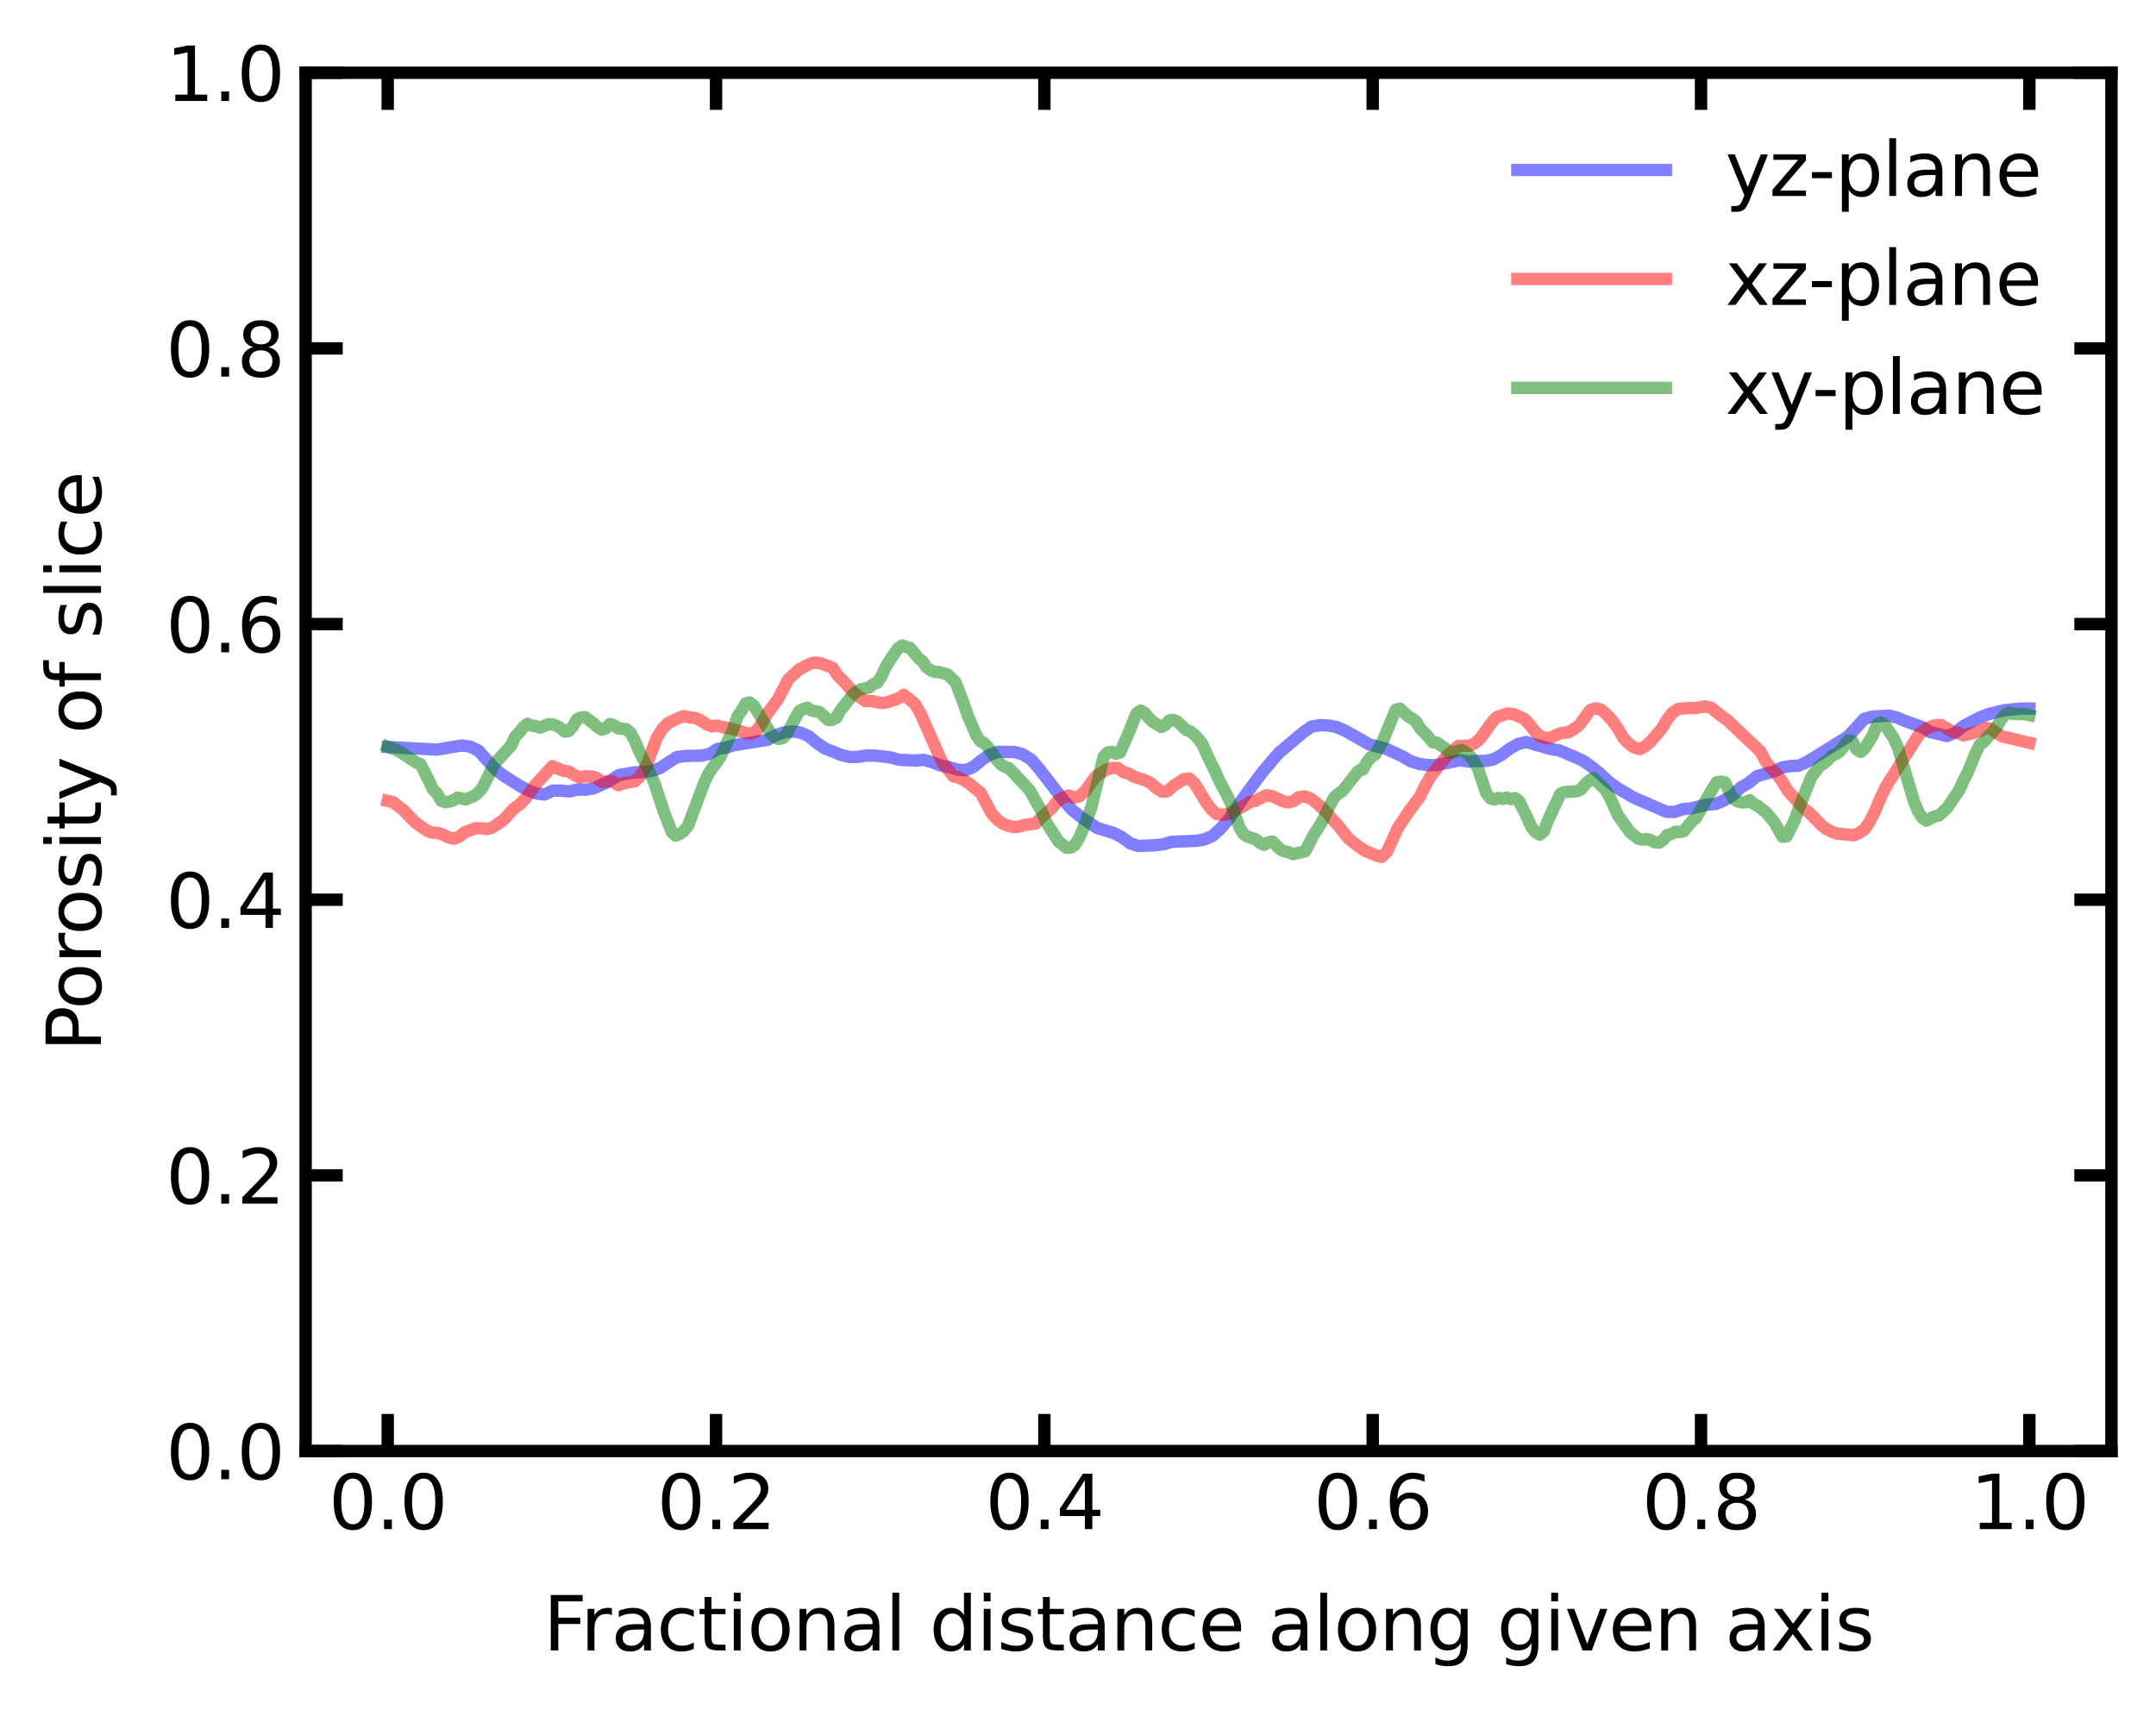 <?xml version="1.0" encoding="utf-8" standalone="no"?>
<!DOCTYPE svg PUBLIC "-//W3C//DTD SVG 1.1//EN"
  "http://www.w3.org/Graphics/SVG/1.1/DTD/svg11.dtd">
<svg xmlns:xlink="http://www.w3.org/1999/xlink" width="348.48pt" height="276.48pt" viewBox="0 0 348.48 276.48" xmlns="http://www.w3.org/2000/svg" version="1.1">
 <defs>
  <style type="text/css">*{stroke-linejoin: round; stroke-linecap: butt}</style>
 </defs>
 <g id="figure_1">
  <g id="patch_1">
   <path d="M 0 276.48 
L 348.48 276.48 
L 348.48 0 
L 0 0 
z
" style="fill: #ffffff"/>
  </g>
  <g id="axes_1">
   <g id="patch_2">
    <path d="M 49.398 234.553 
L 341.28 234.553 
L 341.28 11.759 
L 49.398 11.759 
z
" style="fill: #ffffff"/>
   </g>
   <g id="matplotlib.axis_1">
    <g id="xtick_1">
     <g id="line2d_1">
      <defs>
       <path id="mc445ea140e" d="M 0 0 
L 0 -6 
" style="stroke: #000000; stroke-width: 2"/>
      </defs>
      <g>
       <use xlink:href="#mc445ea140e" x="62.665" y="234.553" style="fill: #ffffff; stroke: #000000; stroke-width: 2"/>
      </g>
     </g>
     <g id="line2d_2">
      <defs>
       <path id="m90506121fc" d="M 0 0 
L 0 6 
" style="stroke: #000000; stroke-width: 2"/>
      </defs>
      <g>
       <use xlink:href="#m90506121fc" x="62.665" y="11.759" style="fill: #ffffff; stroke: #000000; stroke-width: 2"/>
      </g>
     </g>
     <g id="text_1">
      <!-- 0.0 -->
      <g transform="translate(53.123 247.171)scale(0.12 -0.12)">
       <defs>
        <path id="DejaVuSans-30" d="M 2034 4250 
Q 1547 4250 1301 3770 
Q 1056 3291 1056 2328 
Q 1056 1369 1301 889 
Q 1547 409 2034 409 
Q 2525 409 2770 889 
Q 3016 1369 3016 2328 
Q 3016 3291 2770 3770 
Q 2525 4250 2034 4250 
z
M 2034 4750 
Q 2819 4750 3233 4129 
Q 3647 3509 3647 2328 
Q 3647 1150 3233 529 
Q 2819 -91 2034 -91 
Q 1250 -91 836 529 
Q 422 1150 422 2328 
Q 422 3509 836 4129 
Q 1250 4750 2034 4750 
z
" transform="scale(0.016)"/>
        <path id="DejaVuSans-2e" d="M 684 794 
L 1344 794 
L 1344 0 
L 684 0 
L 684 794 
z
" transform="scale(0.016)"/>
       </defs>
       <use xlink:href="#DejaVuSans-30"/>
       <use xlink:href="#DejaVuSans-2e" x="63.623"/>
       <use xlink:href="#DejaVuSans-30" x="95.41"/>
      </g>
     </g>
    </g>
    <g id="xtick_2">
     <g id="line2d_3">
      <g>
       <use xlink:href="#mc445ea140e" x="115.734" y="234.553" style="fill: #ffffff; stroke: #000000; stroke-width: 2"/>
      </g>
     </g>
     <g id="line2d_4">
      <g>
       <use xlink:href="#m90506121fc" x="115.734" y="11.759" style="fill: #ffffff; stroke: #000000; stroke-width: 2"/>
      </g>
     </g>
     <g id="text_2">
      <!-- 0.2 -->
      <g transform="translate(106.193 247.171)scale(0.12 -0.12)">
       <defs>
        <path id="DejaVuSans-32" d="M 1228 531 
L 3431 531 
L 3431 0 
L 469 0 
L 469 531 
Q 828 903 1448 1529 
Q 2069 2156 2228 2338 
Q 2531 2678 2651 2914 
Q 2772 3150 2772 3378 
Q 2772 3750 2511 3984 
Q 2250 4219 1831 4219 
Q 1534 4219 1204 4116 
Q 875 4013 500 3803 
L 500 4441 
Q 881 4594 1212 4672 
Q 1544 4750 1819 4750 
Q 2544 4750 2975 4387 
Q 3406 4025 3406 3419 
Q 3406 3131 3298 2873 
Q 3191 2616 2906 2266 
Q 2828 2175 2409 1742 
Q 1991 1309 1228 531 
z
" transform="scale(0.016)"/>
       </defs>
       <use xlink:href="#DejaVuSans-30"/>
       <use xlink:href="#DejaVuSans-2e" x="63.623"/>
       <use xlink:href="#DejaVuSans-32" x="95.41"/>
      </g>
     </g>
    </g>
    <g id="xtick_3">
     <g id="line2d_5">
      <g>
       <use xlink:href="#mc445ea140e" x="168.804" y="234.553" style="fill: #ffffff; stroke: #000000; stroke-width: 2"/>
      </g>
     </g>
     <g id="line2d_6">
      <g>
       <use xlink:href="#m90506121fc" x="168.804" y="11.759" style="fill: #ffffff; stroke: #000000; stroke-width: 2"/>
      </g>
     </g>
     <g id="text_3">
      <!-- 0.4 -->
      <g transform="translate(159.262 247.171)scale(0.12 -0.12)">
       <defs>
        <path id="DejaVuSans-34" d="M 2419 4116 
L 825 1625 
L 2419 1625 
L 2419 4116 
z
M 2253 4666 
L 3047 4666 
L 3047 1625 
L 3713 1625 
L 3713 1100 
L 3047 1100 
L 3047 0 
L 2419 0 
L 2419 1100 
L 313 1100 
L 313 1709 
L 2253 4666 
z
" transform="scale(0.016)"/>
       </defs>
       <use xlink:href="#DejaVuSans-30"/>
       <use xlink:href="#DejaVuSans-2e" x="63.623"/>
       <use xlink:href="#DejaVuSans-34" x="95.41"/>
      </g>
     </g>
    </g>
    <g id="xtick_4">
     <g id="line2d_7">
      <g>
       <use xlink:href="#mc445ea140e" x="221.874" y="234.553" style="fill: #ffffff; stroke: #000000; stroke-width: 2"/>
      </g>
     </g>
     <g id="line2d_8">
      <g>
       <use xlink:href="#m90506121fc" x="221.874" y="11.759" style="fill: #ffffff; stroke: #000000; stroke-width: 2"/>
      </g>
     </g>
     <g id="text_4">
      <!-- 0.6 -->
      <g transform="translate(212.332 247.171)scale(0.12 -0.12)">
       <defs>
        <path id="DejaVuSans-36" d="M 2113 2584 
Q 1688 2584 1439 2293 
Q 1191 2003 1191 1497 
Q 1191 994 1439 701 
Q 1688 409 2113 409 
Q 2538 409 2786 701 
Q 3034 994 3034 1497 
Q 3034 2003 2786 2293 
Q 2538 2584 2113 2584 
z
M 3366 4563 
L 3366 3988 
Q 3128 4100 2886 4159 
Q 2644 4219 2406 4219 
Q 1781 4219 1451 3797 
Q 1122 3375 1075 2522 
Q 1259 2794 1537 2939 
Q 1816 3084 2150 3084 
Q 2853 3084 3261 2657 
Q 3669 2231 3669 1497 
Q 3669 778 3244 343 
Q 2819 -91 2113 -91 
Q 1303 -91 875 529 
Q 447 1150 447 2328 
Q 447 3434 972 4092 
Q 1497 4750 2381 4750 
Q 2619 4750 2861 4703 
Q 3103 4656 3366 4563 
z
" transform="scale(0.016)"/>
       </defs>
       <use xlink:href="#DejaVuSans-30"/>
       <use xlink:href="#DejaVuSans-2e" x="63.623"/>
       <use xlink:href="#DejaVuSans-36" x="95.41"/>
      </g>
     </g>
    </g>
    <g id="xtick_5">
     <g id="line2d_9">
      <g>
       <use xlink:href="#mc445ea140e" x="274.943" y="234.553" style="fill: #ffffff; stroke: #000000; stroke-width: 2"/>
      </g>
     </g>
     <g id="line2d_10">
      <g>
       <use xlink:href="#m90506121fc" x="274.943" y="11.759" style="fill: #ffffff; stroke: #000000; stroke-width: 2"/>
      </g>
     </g>
     <g id="text_5">
      <!-- 0.8 -->
      <g transform="translate(265.401 247.171)scale(0.12 -0.12)">
       <defs>
        <path id="DejaVuSans-38" d="M 2034 2216 
Q 1584 2216 1326 1975 
Q 1069 1734 1069 1313 
Q 1069 891 1326 650 
Q 1584 409 2034 409 
Q 2484 409 2743 651 
Q 3003 894 3003 1313 
Q 3003 1734 2745 1975 
Q 2488 2216 2034 2216 
z
M 1403 2484 
Q 997 2584 770 2862 
Q 544 3141 544 3541 
Q 544 4100 942 4425 
Q 1341 4750 2034 4750 
Q 2731 4750 3128 4425 
Q 3525 4100 3525 3541 
Q 3525 3141 3298 2862 
Q 3072 2584 2669 2484 
Q 3125 2378 3379 2068 
Q 3634 1759 3634 1313 
Q 3634 634 3220 271 
Q 2806 -91 2034 -91 
Q 1263 -91 848 271 
Q 434 634 434 1313 
Q 434 1759 690 2068 
Q 947 2378 1403 2484 
z
M 1172 3481 
Q 1172 3119 1398 2916 
Q 1625 2713 2034 2713 
Q 2441 2713 2670 2916 
Q 2900 3119 2900 3481 
Q 2900 3844 2670 4047 
Q 2441 4250 2034 4250 
Q 1625 4250 1398 4047 
Q 1172 3844 1172 3481 
z
" transform="scale(0.016)"/>
       </defs>
       <use xlink:href="#DejaVuSans-30"/>
       <use xlink:href="#DejaVuSans-2e" x="63.623"/>
       <use xlink:href="#DejaVuSans-38" x="95.41"/>
      </g>
     </g>
    </g>
    <g id="xtick_6">
     <g id="line2d_11">
      <g>
       <use xlink:href="#mc445ea140e" x="328.013" y="234.553" style="fill: #ffffff; stroke: #000000; stroke-width: 2"/>
      </g>
     </g>
     <g id="line2d_12">
      <g>
       <use xlink:href="#m90506121fc" x="328.013" y="11.759" style="fill: #ffffff; stroke: #000000; stroke-width: 2"/>
      </g>
     </g>
     <g id="text_6">
      <!-- 1.0 -->
      <g transform="translate(318.471 247.171)scale(0.12 -0.12)">
       <defs>
        <path id="DejaVuSans-31" d="M 794 531 
L 1825 531 
L 1825 4091 
L 703 3866 
L 703 4441 
L 1819 4666 
L 2450 4666 
L 2450 531 
L 3481 531 
L 3481 0 
L 794 0 
L 794 531 
z
" transform="scale(0.016)"/>
       </defs>
       <use xlink:href="#DejaVuSans-31"/>
       <use xlink:href="#DejaVuSans-2e" x="63.623"/>
       <use xlink:href="#DejaVuSans-30" x="95.41"/>
      </g>
     </g>
    </g>
    <g id="text_7">
     <!-- Fractional distance along given axis -->
     <g transform="translate(87.823 266.784)scale(0.12 -0.12)">
      <defs>
       <path id="DejaVuSans-46" d="M 628 4666 
L 3309 4666 
L 3309 4134 
L 1259 4134 
L 1259 2759 
L 3109 2759 
L 3109 2228 
L 1259 2228 
L 1259 0 
L 628 0 
L 628 4666 
z
" transform="scale(0.016)"/>
       <path id="DejaVuSans-72" d="M 2631 2963 
Q 2534 3019 2420 3045 
Q 2306 3072 2169 3072 
Q 1681 3072 1420 2755 
Q 1159 2438 1159 1844 
L 1159 0 
L 581 0 
L 581 3500 
L 1159 3500 
L 1159 2956 
Q 1341 3275 1631 3429 
Q 1922 3584 2338 3584 
Q 2397 3584 2469 3576 
Q 2541 3569 2628 3553 
L 2631 2963 
z
" transform="scale(0.016)"/>
       <path id="DejaVuSans-61" d="M 2194 1759 
Q 1497 1759 1228 1600 
Q 959 1441 959 1056 
Q 959 750 1161 570 
Q 1363 391 1709 391 
Q 2188 391 2477 730 
Q 2766 1069 2766 1631 
L 2766 1759 
L 2194 1759 
z
M 3341 1997 
L 3341 0 
L 2766 0 
L 2766 531 
Q 2569 213 2275 61 
Q 1981 -91 1556 -91 
Q 1019 -91 701 211 
Q 384 513 384 1019 
Q 384 1609 779 1909 
Q 1175 2209 1959 2209 
L 2766 2209 
L 2766 2266 
Q 2766 2663 2505 2880 
Q 2244 3097 1772 3097 
Q 1472 3097 1187 3025 
Q 903 2953 641 2809 
L 641 3341 
Q 956 3463 1253 3523 
Q 1550 3584 1831 3584 
Q 2591 3584 2966 3190 
Q 3341 2797 3341 1997 
z
" transform="scale(0.016)"/>
       <path id="DejaVuSans-63" d="M 3122 3366 
L 3122 2828 
Q 2878 2963 2633 3030 
Q 2388 3097 2138 3097 
Q 1578 3097 1268 2742 
Q 959 2388 959 1747 
Q 959 1106 1268 751 
Q 1578 397 2138 397 
Q 2388 397 2633 464 
Q 2878 531 3122 666 
L 3122 134 
Q 2881 22 2623 -34 
Q 2366 -91 2075 -91 
Q 1284 -91 818 406 
Q 353 903 353 1747 
Q 353 2603 823 3093 
Q 1294 3584 2113 3584 
Q 2378 3584 2631 3529 
Q 2884 3475 3122 3366 
z
" transform="scale(0.016)"/>
       <path id="DejaVuSans-74" d="M 1172 4494 
L 1172 3500 
L 2356 3500 
L 2356 3053 
L 1172 3053 
L 1172 1153 
Q 1172 725 1289 603 
Q 1406 481 1766 481 
L 2356 481 
L 2356 0 
L 1766 0 
Q 1100 0 847 248 
Q 594 497 594 1153 
L 594 3053 
L 172 3053 
L 172 3500 
L 594 3500 
L 594 4494 
L 1172 4494 
z
" transform="scale(0.016)"/>
       <path id="DejaVuSans-69" d="M 603 3500 
L 1178 3500 
L 1178 0 
L 603 0 
L 603 3500 
z
M 603 4863 
L 1178 4863 
L 1178 4134 
L 603 4134 
L 603 4863 
z
" transform="scale(0.016)"/>
       <path id="DejaVuSans-6f" d="M 1959 3097 
Q 1497 3097 1228 2736 
Q 959 2375 959 1747 
Q 959 1119 1226 758 
Q 1494 397 1959 397 
Q 2419 397 2687 759 
Q 2956 1122 2956 1747 
Q 2956 2369 2687 2733 
Q 2419 3097 1959 3097 
z
M 1959 3584 
Q 2709 3584 3137 3096 
Q 3566 2609 3566 1747 
Q 3566 888 3137 398 
Q 2709 -91 1959 -91 
Q 1206 -91 779 398 
Q 353 888 353 1747 
Q 353 2609 779 3096 
Q 1206 3584 1959 3584 
z
" transform="scale(0.016)"/>
       <path id="DejaVuSans-6e" d="M 3513 2113 
L 3513 0 
L 2938 0 
L 2938 2094 
Q 2938 2591 2744 2837 
Q 2550 3084 2163 3084 
Q 1697 3084 1428 2787 
Q 1159 2491 1159 1978 
L 1159 0 
L 581 0 
L 581 3500 
L 1159 3500 
L 1159 2956 
Q 1366 3272 1645 3428 
Q 1925 3584 2291 3584 
Q 2894 3584 3203 3211 
Q 3513 2838 3513 2113 
z
" transform="scale(0.016)"/>
       <path id="DejaVuSans-6c" d="M 603 4863 
L 1178 4863 
L 1178 0 
L 603 0 
L 603 4863 
z
" transform="scale(0.016)"/>
       <path id="DejaVuSans-20" transform="scale(0.016)"/>
       <path id="DejaVuSans-64" d="M 2906 2969 
L 2906 4863 
L 3481 4863 
L 3481 0 
L 2906 0 
L 2906 525 
Q 2725 213 2448 61 
Q 2172 -91 1784 -91 
Q 1150 -91 751 415 
Q 353 922 353 1747 
Q 353 2572 751 3078 
Q 1150 3584 1784 3584 
Q 2172 3584 2448 3432 
Q 2725 3281 2906 2969 
z
M 947 1747 
Q 947 1113 1208 752 
Q 1469 391 1925 391 
Q 2381 391 2643 752 
Q 2906 1113 2906 1747 
Q 2906 2381 2643 2742 
Q 2381 3103 1925 3103 
Q 1469 3103 1208 2742 
Q 947 2381 947 1747 
z
" transform="scale(0.016)"/>
       <path id="DejaVuSans-73" d="M 2834 3397 
L 2834 2853 
Q 2591 2978 2328 3040 
Q 2066 3103 1784 3103 
Q 1356 3103 1142 2972 
Q 928 2841 928 2578 
Q 928 2378 1081 2264 
Q 1234 2150 1697 2047 
L 1894 2003 
Q 2506 1872 2764 1633 
Q 3022 1394 3022 966 
Q 3022 478 2636 193 
Q 2250 -91 1575 -91 
Q 1294 -91 989 -36 
Q 684 19 347 128 
L 347 722 
Q 666 556 975 473 
Q 1284 391 1588 391 
Q 1994 391 2212 530 
Q 2431 669 2431 922 
Q 2431 1156 2273 1281 
Q 2116 1406 1581 1522 
L 1381 1569 
Q 847 1681 609 1914 
Q 372 2147 372 2553 
Q 372 3047 722 3315 
Q 1072 3584 1716 3584 
Q 2034 3584 2315 3537 
Q 2597 3491 2834 3397 
z
" transform="scale(0.016)"/>
       <path id="DejaVuSans-65" d="M 3597 1894 
L 3597 1613 
L 953 1613 
Q 991 1019 1311 708 
Q 1631 397 2203 397 
Q 2534 397 2845 478 
Q 3156 559 3463 722 
L 3463 178 
Q 3153 47 2828 -22 
Q 2503 -91 2169 -91 
Q 1331 -91 842 396 
Q 353 884 353 1716 
Q 353 2575 817 3079 
Q 1281 3584 2069 3584 
Q 2775 3584 3186 3129 
Q 3597 2675 3597 1894 
z
M 3022 2063 
Q 3016 2534 2758 2815 
Q 2500 3097 2075 3097 
Q 1594 3097 1305 2825 
Q 1016 2553 972 2059 
L 3022 2063 
z
" transform="scale(0.016)"/>
       <path id="DejaVuSans-67" d="M 2906 1791 
Q 2906 2416 2648 2759 
Q 2391 3103 1925 3103 
Q 1463 3103 1205 2759 
Q 947 2416 947 1791 
Q 947 1169 1205 825 
Q 1463 481 1925 481 
Q 2391 481 2648 825 
Q 2906 1169 2906 1791 
z
M 3481 434 
Q 3481 -459 3084 -895 
Q 2688 -1331 1869 -1331 
Q 1566 -1331 1297 -1286 
Q 1028 -1241 775 -1147 
L 775 -588 
Q 1028 -725 1275 -790 
Q 1522 -856 1778 -856 
Q 2344 -856 2625 -561 
Q 2906 -266 2906 331 
L 2906 616 
Q 2728 306 2450 153 
Q 2172 0 1784 0 
Q 1141 0 747 490 
Q 353 981 353 1791 
Q 353 2603 747 3093 
Q 1141 3584 1784 3584 
Q 2172 3584 2450 3431 
Q 2728 3278 2906 2969 
L 2906 3500 
L 3481 3500 
L 3481 434 
z
" transform="scale(0.016)"/>
       <path id="DejaVuSans-76" d="M 191 3500 
L 800 3500 
L 1894 563 
L 2988 3500 
L 3597 3500 
L 2284 0 
L 1503 0 
L 191 3500 
z
" transform="scale(0.016)"/>
       <path id="DejaVuSans-78" d="M 3513 3500 
L 2247 1797 
L 3578 0 
L 2900 0 
L 1881 1375 
L 863 0 
L 184 0 
L 1544 1831 
L 300 3500 
L 978 3500 
L 1906 2253 
L 2834 3500 
L 3513 3500 
z
" transform="scale(0.016)"/>
      </defs>
      <use xlink:href="#DejaVuSans-46"/>
      <use xlink:href="#DejaVuSans-72" x="50.27"/>
      <use xlink:href="#DejaVuSans-61" x="91.383"/>
      <use xlink:href="#DejaVuSans-63" x="152.662"/>
      <use xlink:href="#DejaVuSans-74" x="207.643"/>
      <use xlink:href="#DejaVuSans-69" x="246.852"/>
      <use xlink:href="#DejaVuSans-6f" x="274.635"/>
      <use xlink:href="#DejaVuSans-6e" x="335.816"/>
      <use xlink:href="#DejaVuSans-61" x="399.195"/>
      <use xlink:href="#DejaVuSans-6c" x="460.475"/>
      <use xlink:href="#DejaVuSans-20" x="488.258"/>
      <use xlink:href="#DejaVuSans-64" x="520.045"/>
      <use xlink:href="#DejaVuSans-69" x="583.521"/>
      <use xlink:href="#DejaVuSans-73" x="611.305"/>
      <use xlink:href="#DejaVuSans-74" x="663.404"/>
      <use xlink:href="#DejaVuSans-61" x="702.613"/>
      <use xlink:href="#DejaVuSans-6e" x="763.893"/>
      <use xlink:href="#DejaVuSans-63" x="827.271"/>
      <use xlink:href="#DejaVuSans-65" x="882.252"/>
      <use xlink:href="#DejaVuSans-20" x="943.775"/>
      <use xlink:href="#DejaVuSans-61" x="975.562"/>
      <use xlink:href="#DejaVuSans-6c" x="1036.842"/>
      <use xlink:href="#DejaVuSans-6f" x="1064.625"/>
      <use xlink:href="#DejaVuSans-6e" x="1125.807"/>
      <use xlink:href="#DejaVuSans-67" x="1189.186"/>
      <use xlink:href="#DejaVuSans-20" x="1252.662"/>
      <use xlink:href="#DejaVuSans-67" x="1284.449"/>
      <use xlink:href="#DejaVuSans-69" x="1347.926"/>
      <use xlink:href="#DejaVuSans-76" x="1375.709"/>
      <use xlink:href="#DejaVuSans-65" x="1434.889"/>
      <use xlink:href="#DejaVuSans-6e" x="1496.412"/>
      <use xlink:href="#DejaVuSans-20" x="1559.791"/>
      <use xlink:href="#DejaVuSans-61" x="1591.578"/>
      <use xlink:href="#DejaVuSans-78" x="1652.857"/>
      <use xlink:href="#DejaVuSans-69" x="1712.037"/>
      <use xlink:href="#DejaVuSans-73" x="1739.82"/>
     </g>
    </g>
   </g>
   <g id="matplotlib.axis_2">
    <g id="ytick_1">
     <g id="line2d_13">
      <defs>
       <path id="ma64f6a721c" d="M 0 0 
L 6 0 
" style="stroke: #000000; stroke-width: 2"/>
      </defs>
      <g>
       <use xlink:href="#ma64f6a721c" x="49.398" y="234.553" style="fill: #ffffff; stroke: #000000; stroke-width: 2"/>
      </g>
     </g>
     <g id="line2d_14">
      <defs>
       <path id="m448e07b0f7" d="M 0 0 
L -6 0 
" style="stroke: #000000; stroke-width: 2"/>
      </defs>
      <g>
       <use xlink:href="#m448e07b0f7" x="341.28" y="234.553" style="fill: #ffffff; stroke: #000000; stroke-width: 2"/>
      </g>
     </g>
     <g id="text_8">
      <!-- 0.0 -->
      <g transform="translate(26.814 239.112)scale(0.12 -0.12)">
       <use xlink:href="#DejaVuSans-30"/>
       <use xlink:href="#DejaVuSans-2e" x="63.623"/>
       <use xlink:href="#DejaVuSans-30" x="95.41"/>
      </g>
     </g>
    </g>
    <g id="ytick_2">
     <g id="line2d_15">
      <g>
       <use xlink:href="#ma64f6a721c" x="49.398" y="189.994" style="fill: #ffffff; stroke: #000000; stroke-width: 2"/>
      </g>
     </g>
     <g id="line2d_16">
      <g>
       <use xlink:href="#m448e07b0f7" x="341.28" y="189.994" style="fill: #ffffff; stroke: #000000; stroke-width: 2"/>
      </g>
     </g>
     <g id="text_9">
      <!-- 0.2 -->
      <g transform="translate(26.814 194.553)scale(0.12 -0.12)">
       <use xlink:href="#DejaVuSans-30"/>
       <use xlink:href="#DejaVuSans-2e" x="63.623"/>
       <use xlink:href="#DejaVuSans-32" x="95.41"/>
      </g>
     </g>
    </g>
    <g id="ytick_3">
     <g id="line2d_17">
      <g>
       <use xlink:href="#ma64f6a721c" x="49.398" y="145.435" style="fill: #ffffff; stroke: #000000; stroke-width: 2"/>
      </g>
     </g>
     <g id="line2d_18">
      <g>
       <use xlink:href="#m448e07b0f7" x="341.28" y="145.435" style="fill: #ffffff; stroke: #000000; stroke-width: 2"/>
      </g>
     </g>
     <g id="text_10">
      <!-- 0.4 -->
      <g transform="translate(26.814 149.994)scale(0.12 -0.12)">
       <use xlink:href="#DejaVuSans-30"/>
       <use xlink:href="#DejaVuSans-2e" x="63.623"/>
       <use xlink:href="#DejaVuSans-34" x="95.41"/>
      </g>
     </g>
    </g>
    <g id="ytick_4">
     <g id="line2d_19">
      <g>
       <use xlink:href="#ma64f6a721c" x="49.398" y="100.876" style="fill: #ffffff; stroke: #000000; stroke-width: 2"/>
      </g>
     </g>
     <g id="line2d_20">
      <g>
       <use xlink:href="#m448e07b0f7" x="341.28" y="100.876" style="fill: #ffffff; stroke: #000000; stroke-width: 2"/>
      </g>
     </g>
     <g id="text_11">
      <!-- 0.6 -->
      <g transform="translate(26.814 105.436)scale(0.12 -0.12)">
       <use xlink:href="#DejaVuSans-30"/>
       <use xlink:href="#DejaVuSans-2e" x="63.623"/>
       <use xlink:href="#DejaVuSans-36" x="95.41"/>
      </g>
     </g>
    </g>
    <g id="ytick_5">
     <g id="line2d_21">
      <g>
       <use xlink:href="#ma64f6a721c" x="49.398" y="56.318" style="fill: #ffffff; stroke: #000000; stroke-width: 2"/>
      </g>
     </g>
     <g id="line2d_22">
      <g>
       <use xlink:href="#m448e07b0f7" x="341.28" y="56.318" style="fill: #ffffff; stroke: #000000; stroke-width: 2"/>
      </g>
     </g>
     <g id="text_12">
      <!-- 0.8 -->
      <g transform="translate(26.814 60.877)scale(0.12 -0.12)">
       <use xlink:href="#DejaVuSans-30"/>
       <use xlink:href="#DejaVuSans-2e" x="63.623"/>
       <use xlink:href="#DejaVuSans-38" x="95.41"/>
      </g>
     </g>
    </g>
    <g id="ytick_6">
     <g id="line2d_23">
      <g>
       <use xlink:href="#ma64f6a721c" x="49.398" y="11.759" style="fill: #ffffff; stroke: #000000; stroke-width: 2"/>
      </g>
     </g>
     <g id="line2d_24">
      <g>
       <use xlink:href="#m448e07b0f7" x="341.28" y="11.759" style="fill: #ffffff; stroke: #000000; stroke-width: 2"/>
      </g>
     </g>
     <g id="text_13">
      <!-- 1.0 -->
      <g transform="translate(26.814 16.318)scale(0.12 -0.12)">
       <use xlink:href="#DejaVuSans-31"/>
       <use xlink:href="#DejaVuSans-2e" x="63.623"/>
       <use xlink:href="#DejaVuSans-30" x="95.41"/>
      </g>
     </g>
    </g>
    <g id="text_14">
     <!-- Porosity of slice -->
     <g transform="translate(16.318 169.974)rotate(-90)scale(0.12 -0.12)">
      <defs>
       <path id="DejaVuSans-50" d="M 1259 4147 
L 1259 2394 
L 2053 2394 
Q 2494 2394 2734 2622 
Q 2975 2850 2975 3272 
Q 2975 3691 2734 3919 
Q 2494 4147 2053 4147 
L 1259 4147 
z
M 628 4666 
L 2053 4666 
Q 2838 4666 3239 4311 
Q 3641 3956 3641 3272 
Q 3641 2581 3239 2228 
Q 2838 1875 2053 1875 
L 1259 1875 
L 1259 0 
L 628 0 
L 628 4666 
z
" transform="scale(0.016)"/>
       <path id="DejaVuSans-79" d="M 2059 -325 
Q 1816 -950 1584 -1140 
Q 1353 -1331 966 -1331 
L 506 -1331 
L 506 -850 
L 844 -850 
Q 1081 -850 1212 -737 
Q 1344 -625 1503 -206 
L 1606 56 
L 191 3500 
L 800 3500 
L 1894 763 
L 2988 3500 
L 3597 3500 
L 2059 -325 
z
" transform="scale(0.016)"/>
       <path id="DejaVuSans-66" d="M 2375 4863 
L 2375 4384 
L 1825 4384 
Q 1516 4384 1395 4259 
Q 1275 4134 1275 3809 
L 1275 3500 
L 2222 3500 
L 2222 3053 
L 1275 3053 
L 1275 0 
L 697 0 
L 697 3053 
L 147 3053 
L 147 3500 
L 697 3500 
L 697 3744 
Q 697 4328 969 4595 
Q 1241 4863 1831 4863 
L 2375 4863 
z
" transform="scale(0.016)"/>
      </defs>
      <use xlink:href="#DejaVuSans-50"/>
      <use xlink:href="#DejaVuSans-6f" x="56.678"/>
      <use xlink:href="#DejaVuSans-72" x="117.859"/>
      <use xlink:href="#DejaVuSans-6f" x="156.723"/>
      <use xlink:href="#DejaVuSans-73" x="217.904"/>
      <use xlink:href="#DejaVuSans-69" x="270.004"/>
      <use xlink:href="#DejaVuSans-74" x="297.787"/>
      <use xlink:href="#DejaVuSans-79" x="336.996"/>
      <use xlink:href="#DejaVuSans-20" x="396.176"/>
      <use xlink:href="#DejaVuSans-6f" x="427.963"/>
      <use xlink:href="#DejaVuSans-66" x="489.145"/>
      <use xlink:href="#DejaVuSans-20" x="524.35"/>
      <use xlink:href="#DejaVuSans-73" x="556.137"/>
      <use xlink:href="#DejaVuSans-6c" x="608.236"/>
      <use xlink:href="#DejaVuSans-69" x="636.02"/>
      <use xlink:href="#DejaVuSans-63" x="663.803"/>
      <use xlink:href="#DejaVuSans-65" x="718.783"/>
     </g>
    </g>
   </g>
   <g id="line2d_25">
    <path d="M 62.665 120.751 
L 70.665 121.169 
L 74.666 120.495 
L 75.999 120.69 
L 77.332 121.342 
L 79.999 124.292 
L 81.333 125.334 
L 83.999 127.031 
L 85.333 127.738 
L 86.666 128.256 
L 88 128.43 
L 89.333 127.805 
L 90.666 127.794 
L 92 127.938 
L 93.333 127.627 
L 94.667 127.651 
L 96 127.424 
L 98.667 126.182 
L 100 125.291 
L 102.667 124.843 
L 104 124.793 
L 105.334 124.619 
L 106.667 124.149 
L 109.334 122.408 
L 110.667 122.196 
L 113.334 122.155 
L 114.668 121.871 
L 116.001 121.045 
L 117.335 120.846 
L 118.668 120.451 
L 124.002 119.61 
L 125.335 118.867 
L 126.668 118.405 
L 128.002 118.228 
L 129.335 118.405 
L 130.669 118.965 
L 132.002 120.068 
L 133.335 120.989 
L 136.002 122.051 
L 137.336 122.365 
L 138.669 122.344 
L 140.002 122.137 
L 141.336 122.135 
L 144.003 122.448 
L 145.336 122.822 
L 148.003 122.95 
L 149.336 122.822 
L 150.67 123.213 
L 152.003 123.722 
L 153.336 123.976 
L 154.67 124.39 
L 156.003 124.526 
L 157.337 123.975 
L 158.67 122.861 
L 160.004 121.979 
L 161.337 121.524 
L 164.004 121.561 
L 165.337 121.943 
L 166.671 122.771 
L 168.004 124.324 
L 172.004 129.496 
L 173.338 130.97 
L 174.671 132.051 
L 177.338 133.842 
L 180.005 134.652 
L 181.338 135.333 
L 182.671 136.328 
L 184.005 136.742 
L 186.672 136.627 
L 188.005 136.484 
L 189.338 136.082 
L 193.339 135.913 
L 194.672 135.69 
L 196.005 135.098 
L 197.339 133.885 
L 198.672 132.326 
L 201.339 128.451 
L 204.006 124.862 
L 206.673 121.73 
L 210.673 118.358 
L 212.006 117.439 
L 213.34 117.226 
L 214.673 117.259 
L 216.007 117.512 
L 217.34 118.071 
L 221.34 120.339 
L 224.007 121.026 
L 226.674 122.265 
L 228.007 123.043 
L 229.341 123.468 
L 230.674 123.67 
L 232.007 123.7 
L 236.008 122.885 
L 237.341 123.102 
L 238.674 122.994 
L 240.008 123.015 
L 241.341 122.768 
L 242.675 122.038 
L 244.008 121.034 
L 245.341 120.271 
L 246.675 119.94 
L 249.342 120.698 
L 250.675 121.086 
L 252.008 121.29 
L 254.675 122.417 
L 256.009 123.054 
L 257.342 123.997 
L 258.676 125.098 
L 260.009 126.373 
L 261.342 127.328 
L 264.009 128.909 
L 269.343 131.219 
L 270.676 131.249 
L 272.01 130.794 
L 273.343 130.666 
L 276.01 130.057 
L 277.343 129.96 
L 278.677 129.364 
L 280.01 128.59 
L 281.343 127.302 
L 282.677 126.526 
L 284.01 125.447 
L 286.677 124.719 
L 288.01 124.079 
L 289.344 123.824 
L 290.677 123.778 
L 292.011 123.195 
L 298.678 119.075 
L 301.344 116.186 
L 302.678 115.828 
L 305.345 115.683 
L 306.678 116.017 
L 308.012 116.585 
L 310.678 117.519 
L 312.012 118.332 
L 314.679 118.977 
L 316.012 118.451 
L 317.345 117.367 
L 320.012 115.971 
L 321.346 115.443 
L 324.012 114.79 
L 326.679 114.537 
L 328.013 114.547 
L 328.013 114.547 
" clip-path="url(#pa41eec0eee)" style="fill: none; stroke: #0000ff; stroke-opacity: 0.5; stroke-width: 2; stroke-linecap: square"/>
   </g>
   <g id="line2d_26">
    <path d="M 62.665 129.469 
L 63.552 129.675 
L 65.327 131.073 
L 67.102 132.92 
L 68.877 134.19 
L 69.764 134.588 
L 70.652 134.613 
L 71.539 134.889 
L 72.427 135.326 
L 73.314 135.568 
L 74.202 135.267 
L 75.089 134.535 
L 76.864 133.883 
L 77.752 133.869 
L 78.639 134.011 
L 79.526 133.797 
L 81.301 132.602 
L 83.076 130.683 
L 83.964 130.071 
L 84.851 129.174 
L 86.626 126.748 
L 89.288 123.849 
L 91.063 124.612 
L 91.951 124.707 
L 92.838 125.267 
L 93.726 125.682 
L 94.613 125.476 
L 95.501 125.501 
L 96.388 125.721 
L 97.275 126.361 
L 99.05 126.286 
L 99.938 126.935 
L 100.825 126.601 
L 102.6 126.286 
L 103.488 125.473 
L 104.375 123.991 
L 106.15 119.31 
L 107.037 117.853 
L 107.925 116.918 
L 109.7 116.057 
L 110.587 115.751 
L 111.475 115.971 
L 112.362 116.046 
L 113.25 116.45 
L 114.137 117.046 
L 115.024 117.41 
L 115.912 117.28 
L 116.799 117.544 
L 117.687 117.681 
L 121.237 118.628 
L 122.124 118.288 
L 123.012 117.121 
L 123.899 115.525 
L 125.674 113.133 
L 127.449 109.763 
L 129.224 108.165 
L 130.999 107.254 
L 131.886 107.087 
L 132.773 107.259 
L 134.548 107.928 
L 135.436 109.226 
L 136.323 110.089 
L 138.098 112.091 
L 139.873 113.328 
L 140.761 113.306 
L 142.535 113.637 
L 143.423 113.514 
L 145.198 112.904 
L 146.085 112.328 
L 147.86 113.765 
L 148.748 115.272 
L 152.297 123.25 
L 154.072 125.467 
L 154.96 125.693 
L 155.847 126.133 
L 156.735 126.726 
L 158.51 128.171 
L 160.284 131.485 
L 161.172 132.48 
L 162.059 133.112 
L 162.947 133.474 
L 163.834 133.683 
L 164.722 133.608 
L 165.609 133.34 
L 167.384 133.126 
L 168.272 132.179 
L 170.046 130.6 
L 170.934 129.5 
L 171.821 128.915 
L 172.709 128.592 
L 173.596 128.926 
L 174.484 128.717 
L 175.371 127.896 
L 177.146 125.467 
L 178.921 124.356 
L 179.808 124.125 
L 180.696 124.142 
L 181.583 124.802 
L 182.471 125.055 
L 183.358 125.573 
L 185.133 126.141 
L 186.021 126.598 
L 186.908 127.394 
L 187.795 127.976 
L 188.683 127.915 
L 189.57 127.108 
L 191.345 125.938 
L 192.233 125.835 
L 193.12 126.67 
L 194.895 129.606 
L 195.782 130.8 
L 196.67 131.597 
L 197.557 131.717 
L 198.445 131.611 
L 201.107 130.252 
L 201.995 129.645 
L 202.882 129.466 
L 204.657 128.559 
L 205.544 128.659 
L 207.319 129.505 
L 208.207 129.72 
L 209.094 129.478 
L 209.982 128.823 
L 210.869 128.734 
L 211.757 129.046 
L 212.644 129.678 
L 214.419 131.268 
L 215.306 132.391 
L 216.194 133.318 
L 217.969 135.563 
L 219.744 136.944 
L 220.631 137.526 
L 222.406 138.264 
L 223.293 138.526 
L 224.181 137.701 
L 225.956 133.797 
L 227.731 131.165 
L 229.506 128.77 
L 230.393 126.954 
L 231.28 125.423 
L 233.055 123.172 
L 233.943 122.098 
L 235.718 120.574 
L 237.493 120.535 
L 238.38 120.145 
L 239.268 119.363 
L 241.042 116.876 
L 241.93 115.907 
L 243.705 115.325 
L 244.592 115.439 
L 246.367 116.191 
L 247.255 117.135 
L 248.142 118.307 
L 249.03 119.068 
L 249.917 119.332 
L 250.804 119.187 
L 251.692 118.719 
L 252.579 118.455 
L 253.467 118.374 
L 254.354 117.873 
L 255.242 117.229 
L 257.017 114.795 
L 257.904 114.497 
L 258.791 114.712 
L 259.679 115.486 
L 260.566 116.455 
L 261.454 117.689 
L 262.341 119.223 
L 263.229 120.184 
L 264.116 120.822 
L 265.004 121.089 
L 265.891 120.674 
L 266.779 119.881 
L 268.553 117.828 
L 269.441 116.358 
L 270.328 115.188 
L 271.216 114.609 
L 272.991 114.436 
L 273.878 114.461 
L 275.653 114.202 
L 276.54 114.392 
L 278.315 115.784 
L 279.203 116.411 
L 284.528 121.457 
L 285.415 123.12 
L 286.302 124.25 
L 287.19 125.119 
L 288.077 126.358 
L 288.965 127.829 
L 291.627 130.767 
L 292.515 131.458 
L 294.289 133.268 
L 295.177 133.995 
L 296.064 134.435 
L 296.952 134.749 
L 299.614 135.014 
L 300.502 134.632 
L 301.389 134.031 
L 302.277 132.7 
L 303.164 130.906 
L 304.051 128.759 
L 304.939 126.963 
L 310.264 118.589 
L 311.151 117.906 
L 312.039 117.488 
L 312.926 117.216 
L 313.813 117.221 
L 315.588 118.293 
L 316.476 118.446 
L 317.363 118.878 
L 319.138 118.441 
L 320.026 118.199 
L 320.913 117.681 
L 321.8 117.8 
L 322.688 118.48 
L 323.575 119.012 
L 328.013 120.073 
L 328.013 120.073 
" clip-path="url(#pa41eec0eee)" style="fill: none; stroke: #ff0000; stroke-opacity: 0.5; stroke-width: 2; stroke-linecap: square"/>
   </g>
   <g id="line2d_27">
    <path d="M 62.665 120.698 
L 63.995 121.191 
L 64.66 121.529 
L 67.32 123.293 
L 67.985 123.542 
L 69.315 126.182 
L 69.98 127.619 
L 70.645 128.273 
L 71.31 129.442 
L 71.975 129.669 
L 72.64 129.587 
L 73.305 129.357 
L 73.97 128.926 
L 75.3 129.216 
L 76.631 128.651 
L 77.296 128.132 
L 77.961 127.381 
L 79.956 123.423 
L 82.616 120.508 
L 83.281 119.053 
L 83.946 118.395 
L 84.611 117.519 
L 85.276 116.992 
L 85.941 117.304 
L 86.606 117.374 
L 87.271 117.627 
L 88.601 117.077 
L 89.266 117.088 
L 89.931 117.319 
L 90.596 117.682 
L 91.261 118.247 
L 91.926 118.176 
L 92.591 117.419 
L 93.256 116.279 
L 93.921 115.96 
L 94.586 115.926 
L 95.916 116.925 
L 96.582 117.545 
L 97.247 117.954 
L 97.912 117.731 
L 98.577 117.018 
L 99.242 117.237 
L 99.907 117.734 
L 101.237 117.872 
L 101.902 118.436 
L 102.567 119.639 
L 103.232 121.236 
L 105.227 125.261 
L 105.892 126.902 
L 107.222 130.983 
L 108.552 134.433 
L 109.217 135.083 
L 109.882 134.778 
L 110.547 134.303 
L 111.212 133.49 
L 113.872 126.397 
L 114.537 125.076 
L 115.202 124.051 
L 115.867 123.245 
L 116.532 122.187 
L 118.528 117.779 
L 119.193 115.837 
L 119.858 114.879 
L 120.523 113.691 
L 121.188 113.553 
L 121.853 114.073 
L 124.513 118.473 
L 125.178 119.134 
L 125.843 119.446 
L 126.508 119.309 
L 127.173 118.641 
L 129.168 114.964 
L 129.833 114.608 
L 130.498 114.404 
L 131.163 114.86 
L 132.493 115.098 
L 133.823 116.364 
L 134.488 116.372 
L 135.153 116.041 
L 135.818 114.86 
L 137.813 112.335 
L 138.479 111.752 
L 139.144 111.418 
L 140.474 111.129 
L 141.139 110.598 
L 141.804 110.356 
L 142.469 109.331 
L 143.134 107.865 
L 143.799 106.754 
L 145.129 104.853 
L 145.794 104.348 
L 147.124 104.768 
L 148.454 106.387 
L 149.119 106.903 
L 149.784 107.906 
L 150.449 108.359 
L 151.114 108.615 
L 151.779 108.641 
L 153.109 108.994 
L 154.439 110.249 
L 155.769 113.739 
L 156.434 115.677 
L 157.764 118.785 
L 158.429 119.784 
L 159.095 120.13 
L 159.76 120.861 
L 161.09 122.781 
L 161.755 123.538 
L 162.42 123.969 
L 163.085 124.184 
L 165.745 126.999 
L 166.41 127.719 
L 168.405 131.258 
L 169.07 132.858 
L 171.065 135.996 
L 172.395 137.04 
L 173.06 137.025 
L 173.725 136.587 
L 174.39 135.506 
L 175.055 134.013 
L 176.385 130.553 
L 178.38 122.335 
L 179.045 121.611 
L 179.71 121.522 
L 180.376 121.856 
L 181.041 121.626 
L 182.371 118.611 
L 183.701 115.306 
L 184.366 114.86 
L 185.031 115.228 
L 185.696 116.064 
L 186.361 116.698 
L 187.691 117.508 
L 188.356 117.181 
L 189.021 116.453 
L 189.686 116.372 
L 190.351 116.68 
L 191.681 117.957 
L 192.346 118.217 
L 193.011 118.718 
L 193.676 119.417 
L 194.341 120.3 
L 195.671 123.234 
L 196.336 124.515 
L 197.001 126.052 
L 198.331 128.559 
L 198.996 129.999 
L 200.326 133.724 
L 200.992 134.83 
L 201.657 135.246 
L 202.987 135.677 
L 203.652 136.245 
L 204.317 136.564 
L 204.982 136.182 
L 205.647 136.033 
L 206.977 137.34 
L 207.642 137.626 
L 208.307 137.76 
L 208.972 138.076 
L 210.302 137.775 
L 210.967 137.604 
L 212.297 135.012 
L 213.627 132.948 
L 214.957 130.174 
L 215.622 128.945 
L 216.287 128.306 
L 216.952 127.894 
L 219.612 124.559 
L 220.277 124.392 
L 220.942 123.215 
L 221.608 122.354 
L 222.273 121.979 
L 223.603 119.584 
L 224.933 116.301 
L 225.598 114.734 
L 226.263 114.541 
L 227.593 115.781 
L 228.258 116.142 
L 228.923 116.691 
L 229.588 117.812 
L 230.253 118.451 
L 231.583 119.981 
L 232.248 120.044 
L 233.578 120.958 
L 234.243 121.682 
L 234.908 121.611 
L 236.238 121.214 
L 236.903 121.615 
L 237.568 122.153 
L 238.233 123.089 
L 238.898 124.247 
L 240.228 128.202 
L 240.893 129.045 
L 241.558 129.253 
L 242.223 128.978 
L 242.889 129.134 
L 243.554 128.926 
L 244.219 129.182 
L 244.884 129 
L 245.549 129.531 
L 246.879 132.227 
L 247.544 133.742 
L 248.209 134.522 
L 248.874 134.927 
L 249.539 134.377 
L 250.204 132.595 
L 252.199 128.336 
L 252.864 128.035 
L 254.859 127.905 
L 255.524 127.619 
L 256.189 126.798 
L 256.854 126.16 
L 257.519 125.766 
L 258.849 127.032 
L 259.514 127.712 
L 260.179 128.848 
L 261.509 131.793 
L 262.839 133.634 
L 263.505 134.574 
L 264.835 135.588 
L 265.5 135.703 
L 266.165 135.625 
L 266.83 135.822 
L 267.495 136.156 
L 268.16 136.208 
L 268.825 135.766 
L 269.49 134.971 
L 270.155 134.8 
L 270.82 134.455 
L 271.485 134.492 
L 272.15 134.355 
L 273.48 132.71 
L 274.145 132.212 
L 275.475 129.78 
L 276.805 127.508 
L 277.47 126.472 
L 278.135 126.331 
L 278.8 126.464 
L 280.13 129.093 
L 280.795 129.513 
L 281.46 129.713 
L 282.125 129.702 
L 282.79 129.338 
L 283.455 129.925 
L 284.121 130.278 
L 285.451 131.321 
L 286.781 132.899 
L 288.111 135.268 
L 288.776 135.194 
L 290.106 132.506 
L 290.771 130.579 
L 292.766 125.614 
L 294.096 123.858 
L 294.761 123.434 
L 295.426 122.874 
L 296.091 122.142 
L 296.756 121.893 
L 297.421 121.414 
L 298.751 119.669 
L 299.416 119.814 
L 300.081 121.128 
L 300.746 121.537 
L 301.411 120.965 
L 302.741 118.808 
L 303.406 117.114 
L 304.071 116.788 
L 304.736 117.33 
L 306.067 119.301 
L 306.732 120.735 
L 309.392 129.635 
L 310.057 131.195 
L 310.722 132.223 
L 311.387 132.647 
L 312.717 131.941 
L 313.382 131.83 
L 314.712 130.623 
L 316.707 127.664 
L 317.372 126.138 
L 318.037 124.89 
L 319.367 121.619 
L 320.032 120.337 
L 320.697 119.892 
L 321.362 119.027 
L 322.027 118.403 
L 322.692 117.575 
L 323.357 116.431 
L 324.022 115.607 
L 324.687 115.183 
L 325.352 115.391 
L 327.348 115.447 
L 328.013 115.599 
L 328.013 115.599 
" clip-path="url(#pa41eec0eee)" style="fill: none; stroke: #008000; stroke-opacity: 0.5; stroke-width: 2; stroke-linecap: square"/>
   </g>
   <g id="patch_3">
    <path d="M 49.398 234.553 
L 49.398 11.759 
" style="fill: none; stroke: #000000; stroke-width: 2; stroke-linejoin: miter; stroke-linecap: square"/>
   </g>
   <g id="patch_4">
    <path d="M 341.28 234.553 
L 341.28 11.759 
" style="fill: none; stroke: #000000; stroke-width: 2; stroke-linejoin: miter; stroke-linecap: square"/>
   </g>
   <g id="patch_5">
    <path d="M 49.398 234.553 
L 341.28 234.553 
" style="fill: none; stroke: #000000; stroke-width: 2; stroke-linejoin: miter; stroke-linecap: square"/>
   </g>
   <g id="patch_6">
    <path d="M 49.398 11.759 
L 341.28 11.759 
" style="fill: none; stroke: #000000; stroke-width: 2; stroke-linejoin: miter; stroke-linecap: square"/>
   </g>
   <g id="legend_1">
    <g id="line2d_28">
     <path d="M 245.261 27.477 
L 257.261 27.477 
L 269.261 27.477 
" style="fill: none; stroke: #0000ff; stroke-opacity: 0.5; stroke-width: 2; stroke-linecap: square"/>
    </g>
    <g id="text_15">
     <!-- yz-plane -->
     <g transform="translate(278.861 31.677)scale(0.12 -0.12)">
      <defs>
       <path id="DejaVuSans-7a" d="M 353 3500 
L 3084 3500 
L 3084 2975 
L 922 459 
L 3084 459 
L 3084 0 
L 275 0 
L 275 525 
L 2438 3041 
L 353 3041 
L 353 3500 
z
" transform="scale(0.016)"/>
       <path id="DejaVuSans-2d" d="M 313 2009 
L 1997 2009 
L 1997 1497 
L 313 1497 
L 313 2009 
z
" transform="scale(0.016)"/>
       <path id="DejaVuSans-70" d="M 1159 525 
L 1159 -1331 
L 581 -1331 
L 581 3500 
L 1159 3500 
L 1159 2969 
Q 1341 3281 1617 3432 
Q 1894 3584 2278 3584 
Q 2916 3584 3314 3078 
Q 3713 2572 3713 1747 
Q 3713 922 3314 415 
Q 2916 -91 2278 -91 
Q 1894 -91 1617 61 
Q 1341 213 1159 525 
z
M 3116 1747 
Q 3116 2381 2855 2742 
Q 2594 3103 2138 3103 
Q 1681 3103 1420 2742 
Q 1159 2381 1159 1747 
Q 1159 1113 1420 752 
Q 1681 391 2138 391 
Q 2594 391 2855 752 
Q 3116 1113 3116 1747 
z
" transform="scale(0.016)"/>
      </defs>
      <use xlink:href="#DejaVuSans-79"/>
      <use xlink:href="#DejaVuSans-7a" x="59.18"/>
      <use xlink:href="#DejaVuSans-2d" x="111.67"/>
      <use xlink:href="#DejaVuSans-70" x="147.754"/>
      <use xlink:href="#DejaVuSans-6c" x="211.23"/>
      <use xlink:href="#DejaVuSans-61" x="239.014"/>
      <use xlink:href="#DejaVuSans-6e" x="300.293"/>
      <use xlink:href="#DejaVuSans-65" x="363.672"/>
     </g>
    </g>
    <g id="line2d_29">
     <path d="M 245.261 45.091 
L 257.261 45.091 
L 269.261 45.091 
" style="fill: none; stroke: #ff0000; stroke-opacity: 0.5; stroke-width: 2; stroke-linecap: square"/>
    </g>
    <g id="text_16">
     <!-- xz-plane -->
     <g transform="translate(278.861 49.291)scale(0.12 -0.12)">
      <use xlink:href="#DejaVuSans-78"/>
      <use xlink:href="#DejaVuSans-7a" x="59.18"/>
      <use xlink:href="#DejaVuSans-2d" x="111.67"/>
      <use xlink:href="#DejaVuSans-70" x="147.754"/>
      <use xlink:href="#DejaVuSans-6c" x="211.23"/>
      <use xlink:href="#DejaVuSans-61" x="239.014"/>
      <use xlink:href="#DejaVuSans-6e" x="300.293"/>
      <use xlink:href="#DejaVuSans-65" x="363.672"/>
     </g>
    </g>
    <g id="line2d_30">
     <path d="M 245.261 62.705 
L 257.261 62.705 
L 269.261 62.705 
" style="fill: none; stroke: #008000; stroke-opacity: 0.5; stroke-width: 2; stroke-linecap: square"/>
    </g>
    <g id="text_17">
     <!-- xy-plane -->
     <g transform="translate(278.861 66.905)scale(0.12 -0.12)">
      <use xlink:href="#DejaVuSans-78"/>
      <use xlink:href="#DejaVuSans-79" x="59.18"/>
      <use xlink:href="#DejaVuSans-2d" x="116.609"/>
      <use xlink:href="#DejaVuSans-70" x="152.693"/>
      <use xlink:href="#DejaVuSans-6c" x="216.17"/>
      <use xlink:href="#DejaVuSans-61" x="243.953"/>
      <use xlink:href="#DejaVuSans-6e" x="305.232"/>
      <use xlink:href="#DejaVuSans-65" x="368.611"/>
     </g>
    </g>
   </g>
  </g>
 </g>
 <defs>
  <clipPath id="pa41eec0eee">
   <rect x="49.398" y="11.759" width="291.882" height="222.793"/>
  </clipPath>
 </defs>
</svg>